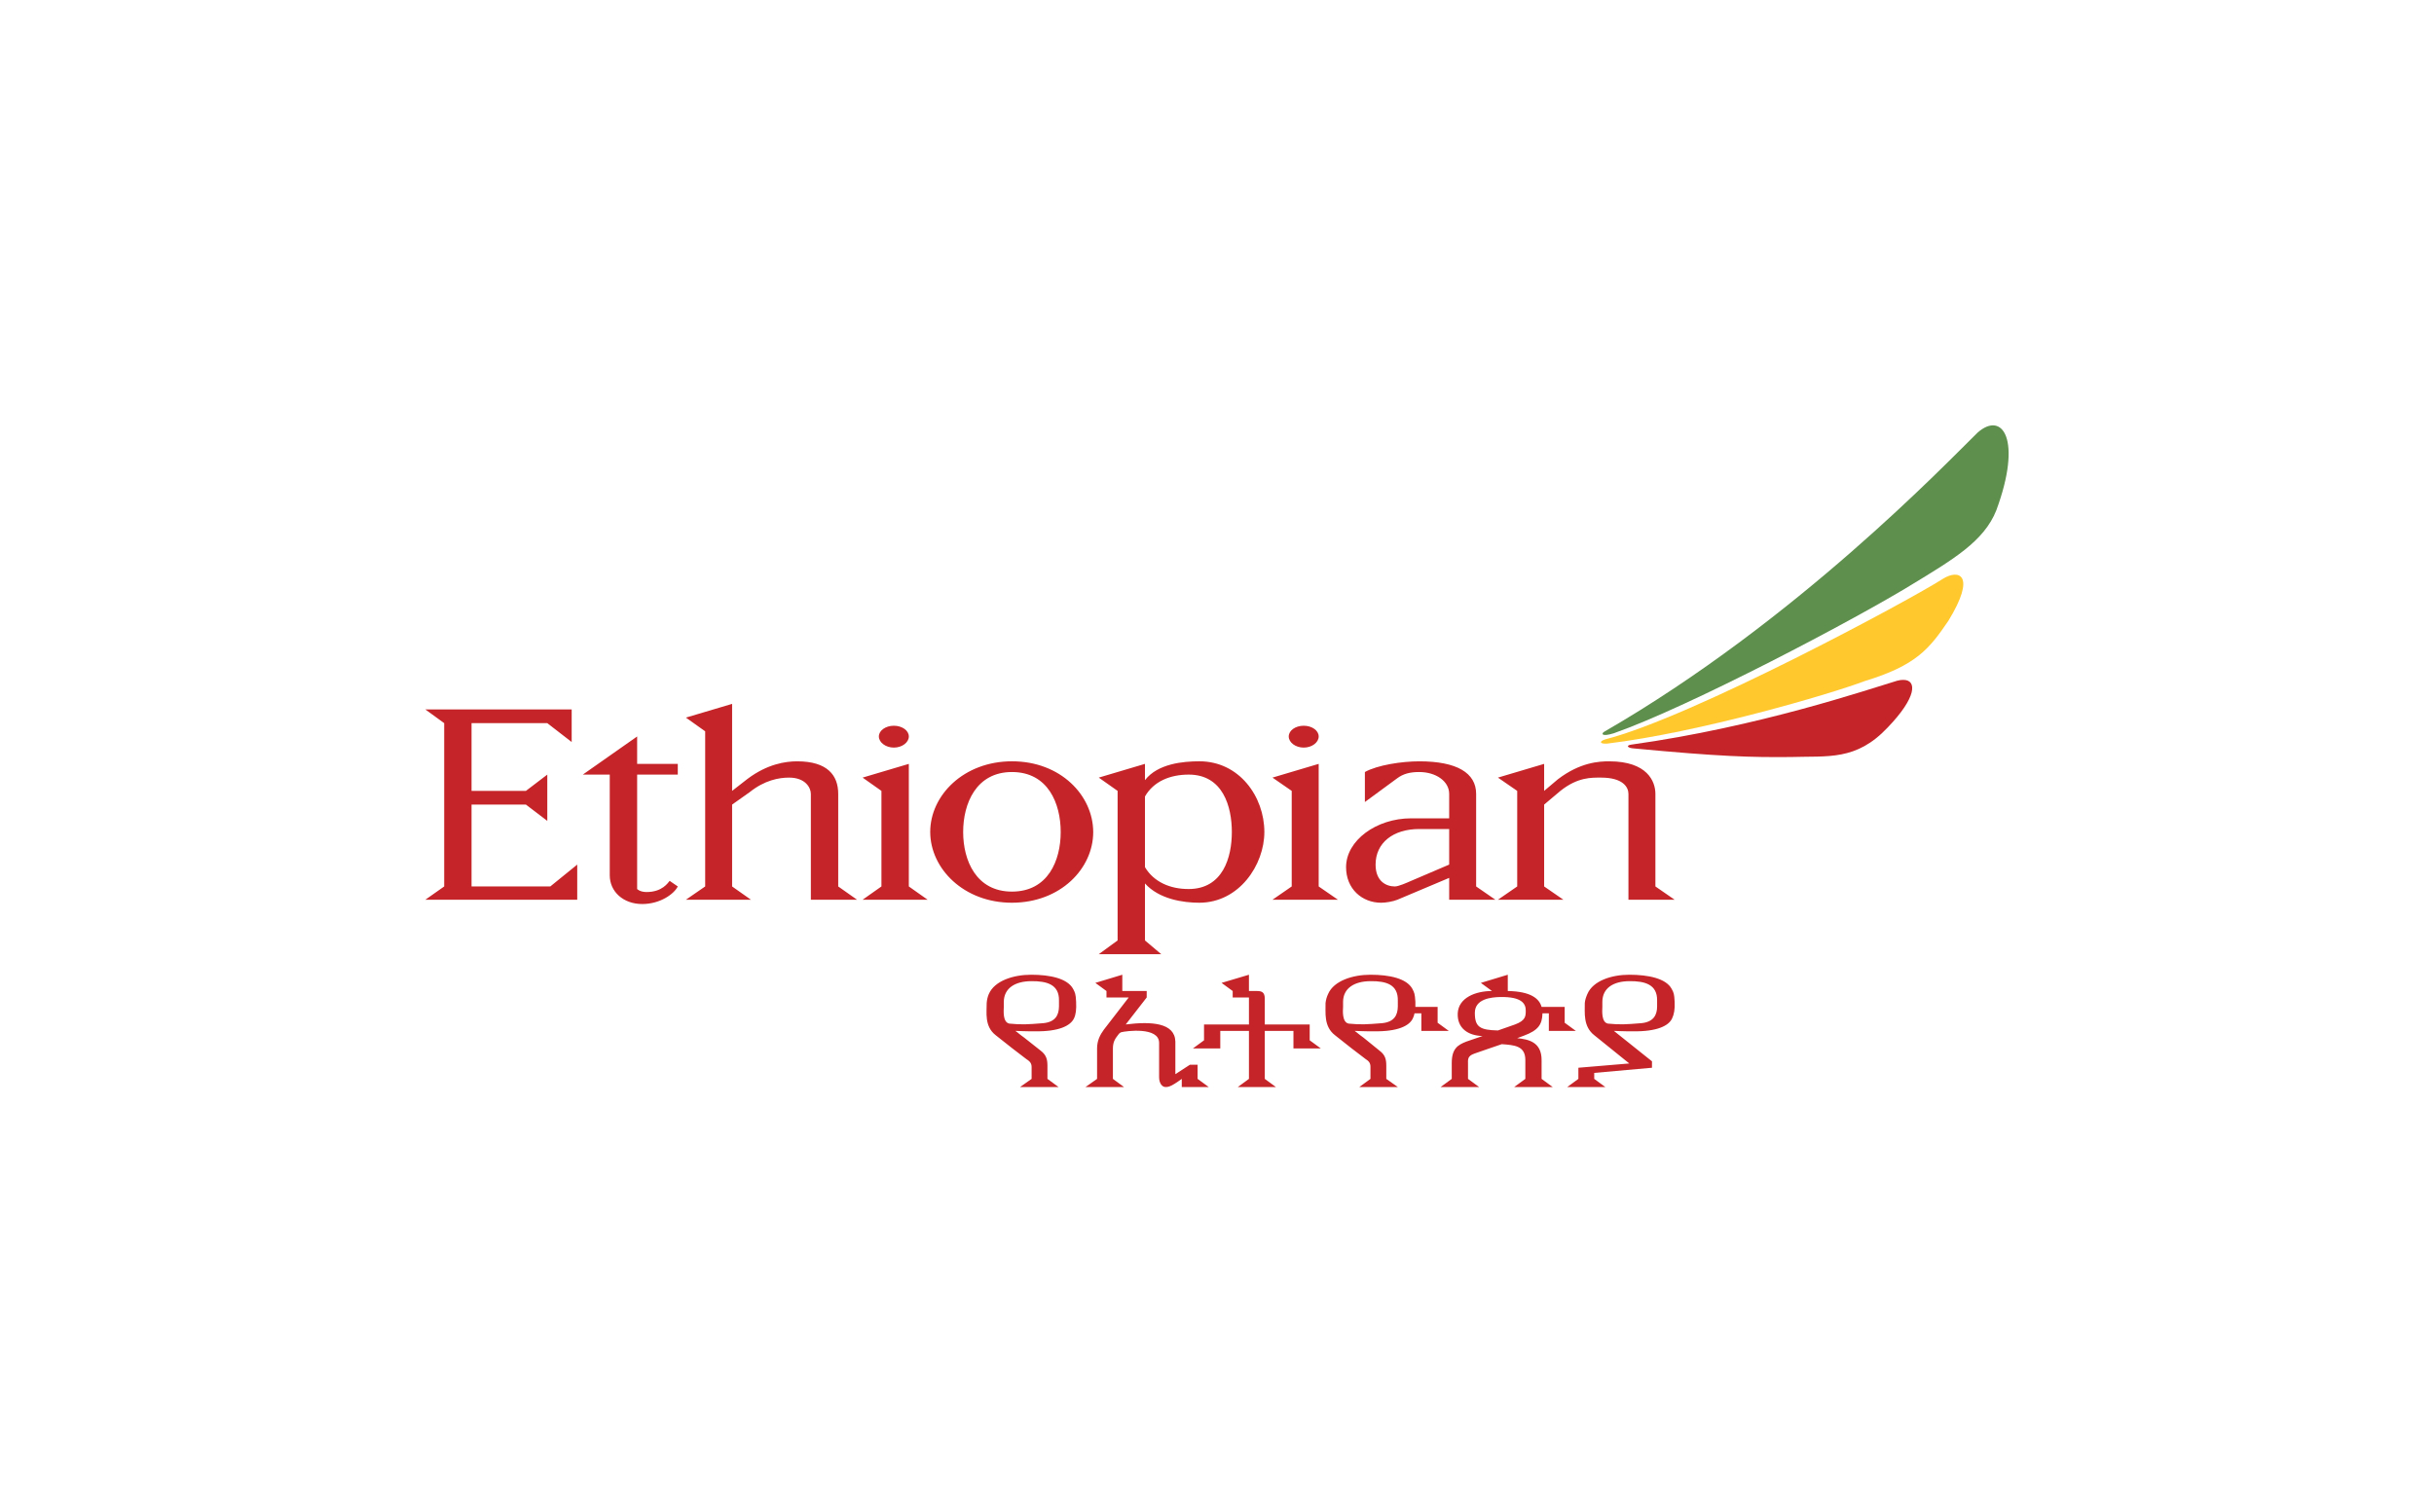 <?xml version="1.0" encoding="UTF-8"?>
<svg width="103px" height="64px" viewBox="0 0 103 64" version="1.1" xmlns="http://www.w3.org/2000/svg" xmlns:xlink="http://www.w3.org/1999/xlink">
    <title>Ethiopian</title>
    <g id="Taskboard" stroke="none" stroke-width="1" fill="none" fill-rule="evenodd">
        <g id="Ethiopian">
            <rect id="Rectangle" x="0" y="0" width="103" height="64"></rect>
            <g id="Ethiopian_Airlines_Logo" transform="translate(18, 18)" fill-rule="nonzero">
                <path d="M62.552,10.771 C62.47,10.77 62.386,10.777 62.281,10.807 C61.021,11.184 56.437,12.756 51.038,13.509 C50.797,13.541 50.86,13.655 51.146,13.672 C54.754,14.014 56.119,14.052 57.773,14.035 C59.359,13.984 60.547,14.204 61.883,12.784 C63.11,11.511 63.13,10.777 62.552,10.771 L62.552,10.771 Z M12.981,11.786 L11.026,12.367 L11.841,12.947 L11.841,19.512 L11.026,20.074 L13.778,20.074 L12.981,19.512 L12.981,16.048 L13.724,15.522 C14.359,15.014 14.965,14.906 15.389,14.906 C16.09,14.906 16.313,15.341 16.313,15.595 L16.313,20.074 L18.268,20.074 L17.471,19.512 L17.471,15.595 C17.471,14.816 17.023,14.217 15.733,14.217 C15.241,14.217 14.472,14.33 13.633,14.96 L12.981,15.468 L12.981,11.786 Z M0,12.022 L0.797,12.602 L0.797,19.512 L0,20.074 L6.427,20.074 L6.427,18.587 L5.287,19.512 L1.955,19.512 L1.955,16.048 L4.255,16.048 L5.16,16.737 L5.16,14.779 L4.255,15.468 L1.955,15.468 L1.955,12.602 L5.16,12.602 L6.192,13.4 L6.192,12.022 L0,12.022 Z M19.825,12.711 C19.482,12.711 19.191,12.91 19.191,13.165 C19.191,13.419 19.482,13.636 19.825,13.636 C20.173,13.636 20.459,13.419 20.459,13.165 C20.459,12.91 20.173,12.711 19.825,12.711 Z M37.169,12.711 C36.822,12.711 36.536,12.91 36.536,13.165 C36.536,13.419 36.822,13.636 37.169,13.636 C37.518,13.636 37.803,13.419 37.803,13.165 C37.803,12.91 37.518,12.711 37.169,12.711 Z M8.962,13.165 L6.663,14.779 L7.803,14.779 L7.803,19.041 C7.803,19.726 8.37,20.256 9.179,20.256 C9.937,20.255 10.523,19.833 10.682,19.512 L10.338,19.276 C10.266,19.355 10.031,19.748 9.36,19.748 C9.079,19.748 8.962,19.621 8.962,19.621 L8.962,14.779 L10.682,14.779 L10.682,14.325 L8.962,14.325 L8.962,13.165 Z M24.822,14.216 C22.78,14.217 21.364,15.656 21.364,17.209 C21.369,18.755 22.78,20.201 24.822,20.201 C26.879,20.199 28.262,18.755 28.262,17.209 C28.257,15.656 26.879,14.214 24.822,14.216 Z M32.752,14.216 C32.066,14.216 30.99,14.315 30.452,15.014 L30.452,14.325 L28.497,14.906 L29.294,15.468 L29.294,21.797 L28.497,22.378 L31.14,22.378 L30.452,21.797 L30.452,19.385 C31.051,20.052 32.066,20.201 32.752,20.201 C34.441,20.199 35.504,18.596 35.504,17.209 C35.504,15.71 34.441,14.214 32.752,14.216 L32.752,14.216 Z M42.058,14.217 C41.32,14.217 40.286,14.375 39.758,14.67 L39.758,15.939 L41.116,14.942 C41.382,14.741 41.669,14.67 42.058,14.67 C42.764,14.67 43.325,15.06 43.325,15.595 L43.325,16.629 L41.714,16.629 C40.234,16.631 38.962,17.571 38.962,18.696 C38.962,19.615 39.637,20.201 40.446,20.201 C40.636,20.201 40.94,20.153 41.134,20.074 L43.325,19.15 L43.325,20.074 L45.28,20.074 L44.466,19.512 L44.466,15.595 C44.466,14.706 43.649,14.217 42.058,14.217 L42.058,14.217 Z M50.096,14.217 C49.671,14.217 48.871,14.255 47.924,14.978 L47.344,15.468 L47.344,14.325 L45.389,14.906 L46.204,15.468 L46.204,19.512 L45.389,20.074 L48.159,20.074 L47.344,19.512 L47.344,16.048 L48.032,15.468 C48.77,14.881 49.347,14.906 49.752,14.906 C50.679,14.906 50.911,15.311 50.911,15.595 L50.911,20.074 L52.866,20.074 L52.052,19.512 L52.052,15.595 C52.052,15.065 51.708,14.217 50.096,14.217 L50.096,14.217 Z M20.459,14.325 L18.503,14.906 L19.3,15.468 L19.3,19.512 L18.503,20.074 L21.255,20.074 L20.459,19.512 L20.459,14.325 Z M37.803,14.325 L35.848,14.906 L36.662,15.468 L36.662,19.512 L35.848,20.074 L38.618,20.074 L37.803,19.512 L37.803,14.325 Z M24.822,14.67 C26.352,14.67 26.886,16.003 26.886,17.209 C26.886,18.41 26.352,19.73 24.822,19.73 C23.307,19.73 22.758,18.41 22.758,17.209 C22.758,16.003 23.307,14.671 24.822,14.67 L24.822,14.67 Z M32.299,14.779 C33.753,14.776 34.128,16.137 34.128,17.209 C34.128,18.275 33.753,19.621 32.299,19.621 C31.521,19.623 30.825,19.323 30.452,18.696 L30.452,15.704 C30.82,15.061 31.521,14.78 32.299,14.779 L32.299,14.779 Z M42.058,17.082 L43.325,17.082 L43.325,18.587 L41.714,19.276 C41.534,19.355 41.184,19.512 41.026,19.512 C40.677,19.512 40.211,19.311 40.211,18.587 C40.211,17.667 40.953,17.082 42.058,17.082 Z M25.637,23.248 C24.889,23.248 24.09,23.499 23.844,24.064 C23.793,24.181 23.764,24.314 23.754,24.445 C23.759,24.834 23.648,25.429 24.134,25.806 L24.822,26.35 L25.437,26.821 C25.529,26.881 25.655,26.957 25.655,27.148 L25.655,27.655 L25.166,28 L26.795,28 L26.325,27.655 L26.325,27.111 C26.325,26.841 26.285,26.648 26.035,26.458 L25.347,25.914 C25.101,25.738 25.105,25.719 24.967,25.624 C24.967,25.624 25.52,25.648 25.781,25.642 C26.82,25.659 27.299,25.403 27.447,25.098 C27.529,24.928 27.553,24.714 27.538,24.391 C27.522,24.055 27.493,24.005 27.411,23.847 C27.17,23.407 26.445,23.248 25.637,23.248 L25.637,23.248 Z M29.493,23.248 L28.352,23.593 L28.823,23.937 L28.823,24.21 L29.764,24.21 L28.714,25.57 C28.556,25.785 28.425,26.033 28.425,26.368 L28.425,27.655 L27.936,28 L29.565,28 L29.095,27.655 L29.095,26.368 C29.095,26.086 29.203,25.951 29.239,25.896 C29.296,25.821 29.328,25.781 29.348,25.751 C29.389,25.697 29.457,25.679 29.457,25.679 C29.63,25.633 31.05,25.435 31.05,26.132 L31.05,27.583 C31.05,27.856 31.188,28 31.321,28 C31.393,28 31.46,27.995 31.593,27.927 C31.731,27.86 32.009,27.655 32.009,27.655 L32.009,28 L33.15,28 L32.679,27.655 L32.679,27.057 L32.353,27.057 L31.738,27.456 L31.738,26.078 C31.718,25.28 30.728,25.216 29.638,25.352 L30.525,24.21 L30.525,23.937 L29.493,23.937 L29.493,23.248 Z M34.852,23.248 L33.693,23.593 L34.164,23.937 L34.164,24.21 L34.852,24.21 L34.852,25.352 L32.951,25.352 L32.951,26.023 L32.48,26.368 L33.639,26.368 L33.639,25.624 L34.852,25.624 L34.852,27.655 L34.381,28 L35.993,28 L35.522,27.655 L35.522,25.624 L36.735,25.624 L36.735,26.368 L37.894,26.368 L37.423,26.023 L37.423,25.352 L35.522,25.352 L35.522,24.264 C35.522,23.993 35.401,23.937 35.196,23.937 L34.852,23.937 L34.852,23.248 Z M39.994,23.248 C39.251,23.248 38.442,23.5 38.201,24.064 C38.145,24.181 38.108,24.314 38.093,24.445 C38.103,24.834 38.005,25.429 38.491,25.806 L39.179,26.35 L39.795,26.821 C39.887,26.881 39.999,26.958 39.994,27.148 L39.994,27.655 L39.523,28 L41.152,28 L40.664,27.655 L40.664,27.111 C40.664,26.841 40.63,26.648 40.374,26.458 L39.704,25.914 C39.459,25.738 39.462,25.719 39.324,25.624 C39.324,25.624 39.865,25.648 40.12,25.642 C41.165,25.66 41.643,25.403 41.786,25.098 C41.817,25.034 41.843,24.963 41.859,24.881 L42.148,24.881 L42.148,25.624 L43.307,25.624 L42.836,25.28 L42.836,24.609 L41.895,24.609 L41.895,24.391 C41.874,24.054 41.85,24.005 41.768,23.847 C41.528,23.406 40.807,23.248 39.994,23.248 L39.994,23.248 Z M45.805,23.248 L44.665,23.593 L45.136,23.937 C44.44,23.937 43.718,24.222 43.687,24.881 C43.661,25.508 44.118,25.824 44.737,25.842 L44.049,26.078 C43.691,26.218 43.434,26.374 43.434,26.984 L43.434,27.655 L42.963,28 L44.592,28 L44.122,27.655 L44.122,27.039 C44.122,26.844 44.086,26.69 44.393,26.585 C44.393,26.585 45.495,26.201 45.552,26.186 C46.089,26.226 46.548,26.256 46.548,26.857 L46.548,27.655 L46.077,28 L47.706,28 L47.236,27.655 L47.236,26.857 C47.236,26.085 46.669,25.981 46.204,25.932 C46.265,25.911 46.438,25.843 46.493,25.824 C47.108,25.598 47.257,25.339 47.272,24.899 L47.272,24.881 L47.543,24.881 L47.543,25.624 L48.684,25.624 L48.213,25.28 L48.213,24.609 L47.236,24.609 C47.139,24.266 46.793,23.954 45.805,23.937 L45.805,23.248 Z M50.947,23.248 C50.205,23.248 49.413,23.499 49.173,24.064 C49.122,24.181 49.074,24.314 49.064,24.445 C49.07,24.834 48.982,25.429 49.463,25.806 L50.947,27.003 L48.793,27.184 L48.793,27.655 L48.322,28 L49.933,28 L49.463,27.655 L49.463,27.402 L51.907,27.184 L51.907,26.912 L50.295,25.624 C50.295,25.624 50.831,25.648 51.092,25.642 C52.131,25.659 52.619,25.403 52.758,25.098 C52.84,24.928 52.882,24.713 52.866,24.391 C52.85,24.054 52.826,24.005 52.74,23.847 C52.504,23.406 51.761,23.248 50.947,23.248 Z M25.637,23.52 C26.307,23.513 26.824,23.664 26.813,24.336 L26.813,24.59 C26.808,24.954 26.666,25.249 26.143,25.298 C25.463,25.352 25.245,25.366 24.713,25.316 C24.426,25.26 24.473,24.77 24.478,24.609 L24.478,24.391 C24.488,23.823 24.941,23.526 25.637,23.52 L25.637,23.52 Z M39.994,23.52 C40.664,23.512 41.163,23.664 41.152,24.336 L41.152,24.59 C41.147,24.954 41.005,25.248 40.483,25.298 C39.807,25.351 39.602,25.366 39.07,25.316 C38.789,25.259 38.825,24.77 38.835,24.609 L38.835,24.391 C38.841,23.823 39.302,23.525 39.994,23.52 L39.994,23.52 Z M50.947,23.52 C51.617,23.513 52.134,23.665 52.124,24.336 L52.124,24.59 C52.124,24.954 51.971,25.249 51.454,25.298 C50.773,25.352 50.574,25.366 50.042,25.316 C49.76,25.26 49.802,24.77 49.807,24.609 L49.807,24.391 C49.812,23.823 50.256,23.526 50.947,23.52 L50.947,23.52 Z M45.48,24.191 C46.401,24.173 46.576,24.474 46.566,24.79 C46.561,24.993 46.564,25.185 46.113,25.352 C46.026,25.385 45.681,25.506 45.389,25.606 C44.631,25.588 44.411,25.465 44.411,24.862 C44.411,24.268 45.101,24.2 45.48,24.191 L45.48,24.191 Z" id="path74" fill="#C52528"></path>
                <path d="M49.922,13.29 C53.611,12.349 62.849,7.376 64.221,6.492 C64.897,6.071 65.644,6.321 64.451,8.269 C63.638,9.466 63.08,10.162 60.91,10.821 C59.42,11.386 53.888,12.999 50.014,13.467 C49.727,13.491 49.635,13.385 49.922,13.29" id="path78" fill="#FFC92D"></path>
                <path d="M50.29,13.03 C53.509,11.898 60.521,8.201 62.911,6.732 C64.631,5.684 65.961,4.909 66.478,3.595 C67.588,0.594 66.739,-0.628 65.684,0.309 C64.339,1.621 57.998,8.282 49.886,12.965 C49.763,13.035 49.748,13.197 50.29,13.03" id="path82" fill="#5E8F4D"></path>
            </g>
        </g>
    </g>
</svg>